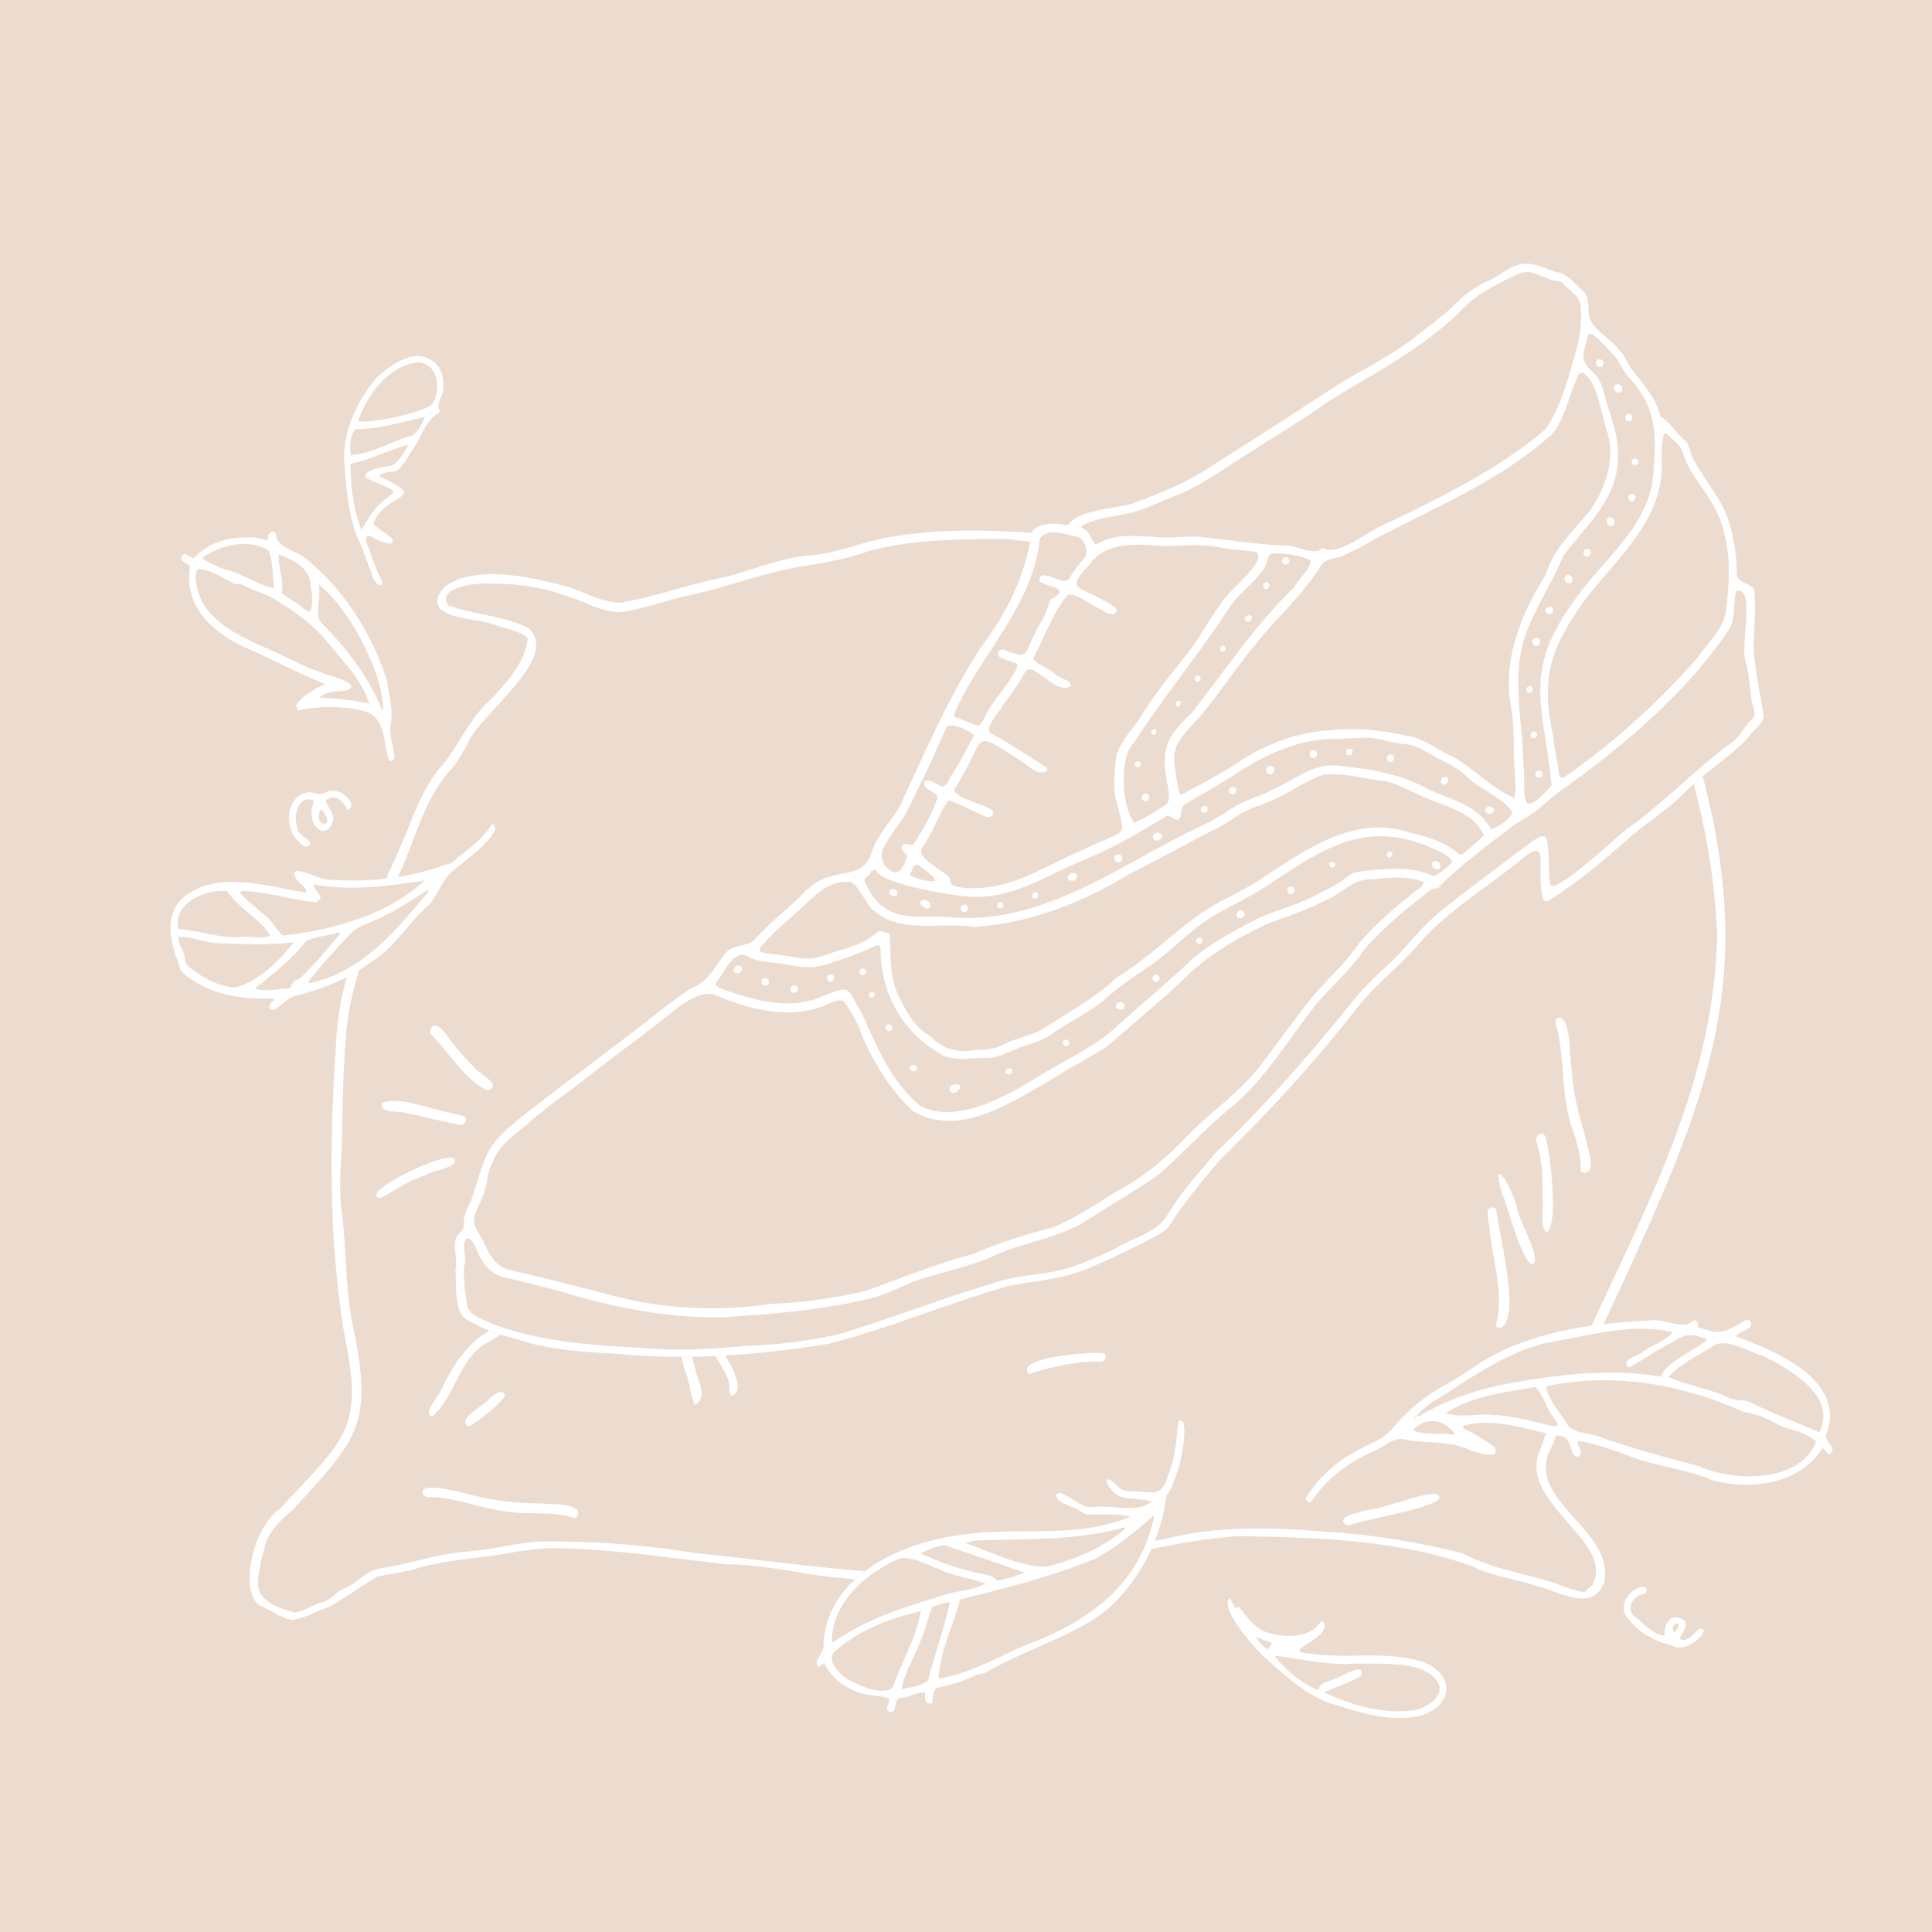<svg xmlns="http://www.w3.org/2000/svg" viewBox="0 0 1280 1280"><defs><style>.cls-1{fill:#ecdcd0;}.cls-2{fill:#fff;}</style></defs><g id="Ebene_2" data-name="Ebene 2"><g id="type-1"><rect class="cls-1" width="1280" height="1280"/><g id="back"><path class="cls-2" d="M194.67,1073.18c-7,.06-14.08-6-20.51-8.48-16.35-5.77-8.41-51.52,11.62-65.3,43.48-47.51,55.47-51.55,42.24-116.14-11-67.15-9.61-136.17-4.51-203.88,4.79-45.66,28.42-85.91,45.49-127.24,6.35-15.34,12.25-32.08,23.65-44.65,11.66-14,18.15-31.4,32.28-43.83,11.06-11.79,22.49-24,24.67-40.27-.54-3.25-10.81-6.18-17.62-8.12-7.72-2.33-9.63-3.33-17.72-4.49-15.4-2.17-33.26-6.56-19.9-21.83,19.2-14.58,54.57-7.33,76.69-1.49,13.34,2.73,26.18,11.78,39.93,11.84,23.57-3.95,46.63-12.65,70-17.1,17.79-4.55,34.36-11.92,52.91-14,17.92-.83,33.85-7.81,51-11.56,42.15-7.81,80.46-5.21,122.45-1.75,27.48-.88,55.29-.2,82.56.44,45.78,2.29,91.24-1.64,135.24-1.55,36.64-1.79,71.8,4.66,108-.39,10.71-1.95,25.93,1.16,31.23-10.72,7.07-11.95,26.56-50.58,41-32.12,12.52,15.32,7.41,52.91-8.79,58.38-21.9,7.33,1.92,53,7.93,71.72,77.14,208.13,29,281.22-61.15,478-8.53,13.53-9.61,29.75-17.25,43.66-13.34,32.78,43.82,51.58,36.68,86-7.69,20.24-28.84,6.25-43.65,2.83-16.1-5.54-29.67-6.32-43.82-13.55-50.82-18.12-106.45-18.86-153.92-19.87-49.06,2.81-100.69,20-147.31,28.87-21.18,3.4-48.77,2.54-71.38,1.28-24.48-.86-49.69-1.64-73.69-6.29-15.63-2.48-31.8-5-47.93-5.26-36.72-4-72.87-9.79-109.86-10.54-13.54-.5-26.43,1.79-39.64,4.13-18.32,2.75-36.82,3.83-54.78,9-9,3-18.27,3.54-27.38,5.78-10.27,6.67-20.53,13.31-30.87,19.85C210.52,1067.07,202.91,1071.57,194.67,1073.18Zm102.61-672c17.44,6.31,36.38,6.56,53.18,15.16,20.8,20.6-32.64,55.86-41.26,77.55-3.54,6.32-7.2,12.85-12.5,18.14-18.8,22.56-23.47,53.18-37.93,78.3-13.14,27.78-24.63,57.2-28.81,88-2.24,22.06-2.76,44.6-3.26,66.4.3,20.54-3.28,41.23.23,61.83,2.73,24,1.84,49.19,7.11,72.91,13.33,65.12,2.67,74-40,120.73-9.51,8.22-18.1,16.48-19.39,28-2,6.09-4.46,18.53-3.48,23.78,2.08,9.67,14.69,13.72,23.39,16.21,6.38-.07,13.95-5.72,20.32-7.09,5.14-1.8,8.41-7,13.62-8.93,8.17-3,13.44-11.09,22.24-12.88,19.6-2.77,37.78-9.54,57.63-11.25,17.91-1.13,34.91-6.46,52.91-6.91,33.12.18,66.32,2.24,98.95,7.83,65.69,6.6,133.7,17.5,198.05,14.67,38.65-4,74.86-18.56,113.07-23.87,35.26-9.09,73-8,109.14-4.74,29.85,1.74,59.64,6.92,88.56,14.08,20,10.8,42.25,13.24,63.27,20.6,5.18,1.88,11,4.1,16.24,5,1.78.45,2.94-1.73,6.25-4.38,16.59-28.68-50.75-55.32-34.26-90,39.7-114.36,114.81-214.48,117.11-341.1a459.12,459.12,0,0,0-26.07-133.3c-8-19-11.33-40.13-19.45-59.21-35.91-85.58,27-35.59,13.63-105.78-1.41-5-8.34-13.42-13.57-8.56-5.54,6.41-11.35,12.89-15.69,20.33-11.79,25-20.2,24.82-44.29,26.4-35.23,4.88-65.4-1-99.57.45-13.1.69-25.32.08-38.67-.25C860.36,360.61,826.6,363,793,361c-28.72-.68-58.6-1.69-87.37-.27-15.17.28-29.89-3.62-44.94-3.7-28.15.32-57.25.65-84.78,7.92-13.9,5.22-28.62,7.64-42.85,10-25.78,3.87-50.89,14-76.21,19.4-15.24,3.13-30.57,9.27-46.16,11.28-7.9,0-15.6-3.17-23.05-6.23-20.09-8.09-37.17-12.78-61.71-12.7C317.27,385.72,287.76,389,297.28,401.17Z"/><path class="cls-2" d="M1050,777c-.63,0-2.38,0-2.64-.94.34-9.25-2.41-18.15-5.08-26.76-8.35-21.69-5.18-45.46-10.63-67.65-.92-2.35-2.08-5.63.52-7.47,9.43,0,7,25.7,9.15,34.18.68,16.41,5.33,32.43,9.82,47.92,1,5.93,6.54,19.22-1.14,20.72Z"/><path class="cls-2" d="M381.48,1006c-15.08-5.4-31-2-46.45-4.71-15.08-1.69-29.1-7.5-44.19-9.1-3.5-1.2-7.36,1.25-10.53-1.86-1.37-3.71,1.59-4.7,5.88-4.75,8.89-.16,26.42,5.28,35.64,7,12.46,2.77,25.32,3.19,37.76,3.6C365.85,996.59,389.33,995.88,381.48,1006Z"/><path class="cls-2" d="M992.45,879.78a2.29,2.29,0,0,1-1.16-3.08c5.51-20.93-3-42.65-4.51-64.36-.95-4.55-3.54-15.39,4.34-11.57C992.65,815.23,1009.41,879.41,992.45,879.78Z"/><path class="cls-2" d="M286.32,938.38c-7.41-1.19,6.61-16.08,7.35-20.37,8.29-17,20.33-34,38.95-40.1,1.39-.11,2.75,1.16,2.74,2,1,2.46-9,7.16-12.14,9.42-19.42,10.18-21.4,36.33-36.9,49.07Z"/><path class="cls-2" d="M893.29,1010.87c-11.68-6,9.92-9.5,15-10.87,8.15-.15,43.44-14.91,45.22-8.65,2.71,7.4-52,15.31-60.24,19.52Z"/><path class="cls-2" d="M1025.1,816.31c-5.5-2.19-2.16-16.82-3.11-22.12,0-12.09.08-24.59-3.65-36.53-2.59-6.25,5.51-9.95,6.24-2C1026.15,760,1033.08,809,1025.1,816.31Z"/><path class="cls-2" d="M1015.25,837.77c-7.22-1.77-16.41-39-20.27-47.53-7.86-26.72,6.94-4.26,10.16,10.4C1006.76,809.73,1021.9,834.59,1015.25,837.77Z"/><path class="cls-2" d="M681.62,910.23c-9.83-10.9,40.41-14.82,49-13.69,3.54.91,1.89,5.49-1.18,5.5C713,901.61,697.18,905.55,681.62,910.23Z"/><path class="cls-2" d="M310.55,945c-7.78-3.77,5.46-11.16,8.5-14,4-2.07,11-12.22,15.32-7.39,2.22,2.43-17.61,18.53-23.82,21.43Z"/><path class="cls-2" d="M323,722.41c-11.32-5.09-19.19-16.24-27.12-25.27-3.38-4.31-7.36-8.48-10.81-12.68.08-4.16,1.65-5,3-5,3,0,6.93,4.58,8.3,6.91a164.65,164.65,0,0,0,18.14,21.09c2.49,3.8,19.2,11.53,8.53,15Z"/><path class="cls-2" d="M305.12,745.34c-11.72-2.27-23.11-5.24-34.84-7.61-4.7-2.22-18.61.79-17.33-6.88,10.69-4.83,29.4,3.33,43.26,5.91,5.42,1.42,9.37,2.4,11,2.63,3.18,1.38.86,6-2.08,6Z"/><path class="cls-2" d="M251.94,793.78c-16.89-3.08,54.52-37.07,49.15-23.76-2,4.43-15.44,5.51-19.11,8.63-10.94,3.06-20.51,10.22-30,15.13Z"/><path class="cls-2" d="M460.38,930.61c-3.51-6.66-3.16-15.31-6.48-22.36-2.52-7.51-3.19-13.66-1.71-15.72,3.72-2.7,6,4.68,8.16,13.62C461.7,913.75,469.76,926.09,460.38,930.61Z"/><path class="cls-2" d="M484.61,924.63c-1.43-1-1.44-3.55-1.39-5.22.25-5.17-2.75-10.13-5.65-14.93-2.21-4.28-7-10.4-4.95-14.28C475.83,888.63,497.78,921.75,484.61,924.63Z"/></g><g id="middle"><path class="cls-1" d="M1160.47,388.92c-3.32-2.85-10.27-3.53-9.73-9.08a118.5,118.5,0,0,0-4.92-32.71c-4.28-16.06-16.16-28-23.65-42.43-2.74-4.2-2.24-10-6.36-13.31-5.73-4.72-9.45-11.78-15.85-15.58-2.72-11.72-10.52-20.38-17.68-29.62-4-4.36-5.45-10.41-9.64-14.53-6.2-8.09-19.85-14.16-20.18-25-.19-4.61,0-10-3.34-13.54-5.18-4.3-9.52-10.73-16.23-12.54-8.66-1.56-16.52-7.65-25.7-5.39-7.8,1.34-13.36,7.82-20.62,10.63a72.27,72.27,0,0,0-21.37,14.56C955.8,210,944.56,217.5,934.15,226c-14.91,10.84-31.43,19-47.25,28.48-27.8,18.41-55.93,36.39-84.11,54.26-16.16,10.93-34.52,18.18-52.7,25-12,3.49-33.79,3.74-41.92,13.31-.86,1.61-2.79.75-4.16.54-6.14-1.25-16.8-.76-20.35,4.74-4.45,29.8-16.54,53.64-34.46,77.55-21.3,33.08-36.68,69.16-53.26,104.72-5.89,9.95-14.75,18.62-18.32,29.74C570.7,587,550.49,570,530,594.19c-9.82,9.52-20.78,17.72-29.74,28.12-5.36,5.45-15.22,3-20,9.73-6.41,8.32-11.43,18.51-21.8,22.53-7.16,4.42-13.88,9.61-20.61,14.68-28.58,22.84-58.37,44.23-87.2,66.77-29.67,23.37-26.89,24.14-38.45,59.16-1.81,4.58-4.79,9-4.86,14,.05,2.56-.07,5.4-2.22,7.15-7.31,6.4-1.26,16.58-3.32,24.8.82,9.13-1,27.49,6.65,32.64,10.42,6.39,21.83,10.5,33.66,13.34,22.84,8,47.22,8.47,71.09,10.2,45.27,3.93,91.14.19,135.94-7,40.67-10.52,79.52-27.1,120-38.56,17.42-3.23,35.41-4.37,51.89-11.43a493.11,493.11,0,0,0,47.92-23.24c6.1-3.07,8.53-9.54,12.28-14.82,8.58-11.72,17.8-23,27.25-34,32.85-32.1,63.92-66.06,92.09-102.37,12.22-15,27.85-26.71,40.28-41.49,18.5-21.06,43-35.59,64.7-53.06,23-20.07,11.46,3.1,16.76,23.84a2.39,2.39,0,0,0,3.47,1.7c19.61-12.34,37.4-27.31,54.63-42.69,12.5-10.41,26.39-19.07,37.61-31,12.6-12.53,28.38-21.62,40.36-34.71,2.92-5.11,10.13-8.31,10.12-14.57-2-12.21-4.45-24.25-5.94-36.55-2-13.71,1.24-27.59,0-41.46C1162.49,393.47,1163.05,390.25,1160.47,388.92Z"/><path class="cls-2" d="M755.71,505.54c-.26-.3-.47-.72-.8-.89.33.17.54.59.8.89a2.73,2.73,0,0,1-.45,1.78A2.73,2.73,0,0,0,755.71,505.54ZM745.06,667a2.56,2.56,0,0,0-.12-1.26A2.69,2.69,0,0,1,745.06,667Zm10.2-159.67a2.63,2.63,0,0,1-.64.65A2.63,2.63,0,0,0,755.26,507.32Zm34.67,110.23a9.32,9.32,0,0,0,.61,1.12A9.32,9.32,0,0,1,789.93,617.55ZM844,510.85l-.1.21Zm-.74,1.19.08-.07ZM594.56,591.9a2.07,2.07,0,0,1-.92,1.6,2.12,2.12,0,0,0,.6-2.82A4.67,4.67,0,0,1,594.56,591.9Zm485.93-264.73.6-.16Zm-9.58-72.51a2.88,2.88,0,0,1,2.85.84A2.86,2.86,0,0,0,1070.91,254.66Zm-83,295h0c.11,0,.09,0,0,0l-.26.28h0Zm174.59-153.71c1.26,13.87-2,27.75,0,41.46,1.49,12.3,4,24.34,5.94,36.55,0,6.26-7.2,9.46-10.12,14.57-12,13.09-27.76,22.18-40.36,34.71-11.22,11.89-25.11,20.55-37.61,31-17.23,15.38-35,30.35-54.63,42.69a2.39,2.39,0,0,1-3.47-1.7c-5.3-20.74,6.25-43.91-16.76-23.84-21.66,17.47-46.2,32-64.7,53.06-12.43,14.78-28.06,26.5-40.28,41.49-28.17,36.31-59.24,70.27-92.09,102.37-9.45,11-18.67,22.27-27.25,34-3.75,5.28-6.18,11.75-12.28,14.82A493.11,493.11,0,0,1,721,840.31c-16.48,7.06-34.47,8.2-51.89,11.43-40.44,11.46-79.29,28-120,38.56-44.8,7.21-90.67,11-135.94,7-23.87-1.73-48.25-2.2-71.09-10.2-11.83-2.84-23.24-7-33.66-13.34-7.66-5.15-5.83-23.51-6.65-32.64,2.06-8.22-4-18.4,3.32-24.8,2.15-1.75,2.27-4.59,2.22-7.15.07-5,3.05-9.43,4.86-14,11.56-35,8.78-35.79,38.45-59.16,28.83-22.54,58.62-43.93,87.2-66.77,6.73-5.07,13.45-10.26,20.61-14.68,10.37-4,15.39-14.21,21.8-22.53,4.77-6.78,14.63-4.28,20-9.73,9-10.4,19.92-18.6,29.74-28.12C550.49,570,570.7,587,577.62,564.32c3.57-11.12,12.43-19.79,18.32-29.74,16.58-35.56,32-71.64,53.26-104.72,17.92-23.91,30-47.75,34.46-77.55,3.55-5.5,14.21-6,20.35-4.74,1.37.21,3.3,1.07,4.16-.54,8.13-9.57,30-9.82,41.92-13.31,18.18-6.82,36.54-14.07,52.7-25,28.18-17.87,56.31-35.85,84.11-54.26,15.82-9.44,32.34-17.64,47.25-28.48,10.41-8.48,21.65-15.94,31.05-25.63a72.27,72.27,0,0,1,21.37-14.56c7.26-2.81,12.82-9.29,20.62-10.63,9.18-2.26,17,3.83,25.7,5.39,6.71,1.81,11,8.24,16.23,12.54,3.31,3.53,3.15,8.93,3.34,13.54.33,10.87,14,16.94,20.18,25,4.19,4.12,5.66,10.17,9.64,14.53,7.16,9.24,15,17.9,17.68,29.62,6.4,3.8,10.12,10.86,15.85,15.58,4.12,3.33,3.62,9.11,6.36,13.31,7.49,14.42,19.37,26.37,23.65,42.43a118.5,118.5,0,0,1,4.92,32.71c-.54,5.55,6.41,6.23,9.73,9.08C1163.05,390.25,1162.49,393.47,1162.49,395.94Zm-116.15,6.69c-20.78,30.51-25.07,49.82-17.17,85.89.51,8.25,2.95,16.21,3.71,24.43.5,3.43,3.35,2.29,5.24.77a483.84,483.84,0,0,0,86.16-77.6c6.82-10.12,17.63-19.28,19.38-31.79,1.82-17.06,3.19-34.16-1.38-50.95-2.8-15.33-12.92-27.2-21.09-39.9a52.64,52.64,0,0,1-6.66-14.78c-2.06-4.94-7.32-7.93-10.76-11.94-2.9-1.17-3.17,16.1-2.86,19.26C1102.46,346.87,1067.56,372.28,1046.34,402.63Zm9.06-156c7,6,7,15.49,10.1,23.54,3.4,10.52,7,21.11,6.32,32.28.82,27-21.07,45.87-36,65.67-6.75,15.82-16,30.61-22.85,46.57-12.94,28.93-4.2,60.66-3.71,91.08h-.07c2.17,20.4-4.16,40.09,18.76,14.59-5.17-53.76-20.08-74.76,15.92-123.72,18.38-26.37,48.14-47.22,51.41-81.63,2.15-27.24,3-44.57-16.84-65.79-3.64-4.08-5.37-9.41-8.88-13.56-2.51-1.88-15.45-18.64-17.5-13.58C1049.75,232.93,1045.39,238.18,1055.4,246.58Zm-31.31,134.13c5.11-17.48,18.91-29.51,30-43.4,9.68-14.79,16.07-32.85,11-50.45-3.92-11.29-5.19-24.11-11-34.48-5.2-6.75-7.63-8.19-10.35.71-4.89,11.37-7.28,24.56-15.27,34.26-34.24,31-77.63,48.6-118,70a160.08,160.08,0,0,1-19,9.81c-5.23,3.35-13.3,2-16.54,7.88-9,14.48-20.91,26.4-32.23,39-17.33,18.86-31.2,40.48-47.3,60.28-19.86,20.9-19.84,21.58-14.21,50.24.27,1.24,1.39,2,2.37,1.44,13.1-7.16,26.54-13.86,38.82-22.37C839.58,492.84,859.37,485.06,880,484c17.69-2.2,34.92-.33,52.21,3.55,11.08,1.43,19.93,9.24,30,13.58,14.17,7.94,25.31,20.48,40.29,27.28,3.3.7.41-22.87.49-26.82,0-11.27-.13-22.56-1.94-33.72C995.35,436.74,1008,406.7,1024.09,380.71ZM773.89,521.62c-5-23.48-2.45-32.15,15-48.56,22.44-28.22,42.26-58.63,68.37-83.79C859.31,384.94,870,375,867.93,371c-7.45-3.38-15.94-4.28-24.07-4.46-5.06.32-3.67,7.85-7,10.74-6.18,9.21-15.76,15.53-22,24.68C794.74,433,771,461.4,750.91,492.53c-9.92,10-7.5,43,.75,52.63a176,176,0,0,0,21.25-12.33c2.61-2.88,1.18-7.63,1-11.2ZM740,532c-2.77-9.28-1.72-18.91-.77-28.38,1.44-12.48,12.66-21.08,18.39-31.68,8.75-14.12,19.73-27,29.88-40.1,7.93-9.95,13.49-21.71,21.46-31.73,3-8,31.17-27.57,23.33-34.41-7.71-1.16-15.55-1.45-23.22-2.8-12-2.75-24.12-1.48-36.19-1.09-17.77-.93-39.26-4.26-51.09,12.16-17.11,19-7,12.63,16.07,27.83,2.56,1,2.38,4.83-.51,5-4.16.19-7.59-3.06-11.2-4.74-5.89-2.64-12-8.43-18.52-8.19-10.3,11.95-15.23,27.77-22.72,41.57-1.81,3.29,11.64,8,14,11.13,2.83,3,9.83,3.55,10.73,7.55-5.27,4.94-13.52-2.52-18.23-5.63-3.24-1.59-8.47-7.49-11.79-4a220.38,220.38,0,0,1-15.53,23.22c-1.67,3.89-12,14.43-8.07,17.72,12.68,7.09,24.82,15.09,37,22.8,1.43,1.33.8,2.86-.81,3.39-6.9,1.31-12-5.62-17.54-8.64-32.43-20.37-19.76-15.72-42.5,20.29-.33,4.7,20.36,10.06,24.93,13.3,3.11,3.12-1.9,6-4.83,4.18-7.82-3.72-15.56-7.63-23.77-10.45-6.89,9.14-10.14,21.16-17,30.61-6.27,7.3,13.84,15.59,17.9,21.1.92,4.71.91,4.74,5,5.52a37.23,37.23,0,0,0,11.62.82c26.26,0,48.71-15.89,72.22-25.66C746.82,548.47,745.92,557,740,532ZM619.74,583.71c-.46-3.19-8.26-8.34-11.19-10.57-4-1.47-4.14,4-5.9,6.82,5.22,2.22,11.5,4.58,17.07,3.75Zm97.8-235.81a6.4,6.4,0,0,0-1.26,1.39c5,2.82,5.69,5.5,8.15,9.86.84,1.45,1.91,1.87,3.17,1,10.86-6.75,24.57-4.92,36.78-4.47,9.53,1.19,19-.36,28.55-.21,18.94,2,37.73,4.91,56.79,6,7.77-1,18.19,6.15,24.59,2.86a2.89,2.89,0,0,1,4.08-.43c10,3.58,31.26-14.36,42-17.9,36.14-17.49,72.77-35.38,103.5-61.57,10.86-15.65,15.42-35.44,20.73-53.6a81.65,81.65,0,0,0,2.57-28.35c-.67-6.41-7.58-9.85-11.36-14.51a5.85,5.85,0,0,0-4-1.85c-8.34-.67-16.17-8.28-24.86-5.08-11.49,5.25-23.16,11-33.07,18.93-6.35,5.89-12.19,12.36-19.11,17.6-23.4,19.61-50.5,33.14-76.19,49.34-15.57,11.39-32.37,20.93-48.42,31.6-16.7,10-32.22,22.27-50.37,29.54-10.74,4-20.9,9.66-32.2,12-10.06,2.36-20.76,3.05-30.07,7.83ZM632,473.14c-.28,1.46,1.08,2.3,2.34,2.53,21.23,7.88,10.61,7.67,25.18-12.1,5.18-7,10.76-13.88,14.47-21.75.49-3.91-6-3.42-8.49-5-2.17-.62-5-1.94-4-4.68a2.93,2.93,0,0,1,3.09-1.84c19.76,7.82,12.4,2.63,24.89-17.61a62.71,62.71,0,0,0,5.59-13.12,4.76,4.76,0,0,1,3.32-3.62c10.47-6.44-4.42-7.27-8.69-10.08-2-1.36-1-4.76,1.48-4.65,5.16-.55,13.26,6.47,17.05,2.29a94.27,94.27,0,0,1,10.47-14c2.8-3.93,0-12.16-4.46-13.77-7.68-1.42-20.09-6.76-25.36,1.2-4.59,44.94-39.55,76.49-56.84,116.26Zm-46,87.61c-5,6.25.53,17.59,8.56,17.08,3.67-1.77,5.19-7.18,6.61-10.86-2.5-2-6.6-7.07-1.16-7.92,1.82,0,4.08,1.67,5.42-.13a145.73,145.73,0,0,0,15.64-29.86c.45-4.58-7.08-4.72-8.62-8.65-1.24-7.44,8.66-.42,11.7.73,3.79-.23,4.41-5.67,6.69-8.08,5.3-8.36,9.9-17.3,14.59-26-2.45-2.62-15.41-8.73-18.07-5.55-4.52,9.08-8.23,18.6-12.74,27.72-4,8.39-8,16.8-12.14,25.13-4.13,9.48-12,17-16.48,26.36Zm415.59-23.24c-7.41-10.26-21.24-14.2-30.07-23.38-4.76-4.54-10.59-7.5-16.34-10.52-7.62-3.32-14.53-9.35-22.9-10.44a87.28,87.28,0,0,1-14.06-2.45c-11.47-3.46-23.2-1.25-34.86-1.09-25.11-.08-47.91,11.92-68.28,25.48-9.09,5.48-18.17,10.95-27.44,16.12-5.82,3.31-4.63,4.31-5.53,10-3,5.39-6.41-2.84-9.85-.09-17.28,10-34.15,20.5-52.76,28-22.45,9-43.79,23.69-68.54,24.91-10.12,1.94-67.9-8.25-70.26-17.22-3.44-2.06-4.57,4-7.42,4.71-1.49,1.37.27,3.77,1,5.26,11.65,24.42,30.71,20,53.2,20.65,59,6.38,109.69-30.76,159.75-56.08a198.78,198.78,0,0,0,24.16-12.64c10.18-8.12,23.14-10.61,34.33-16.78,13.63-6.53,26.71-17.42,42.76-14.4,20.42,2.07,40.39,5.44,58.5,15.69,15.27,6.89,32.52,10.49,40.9,26.37C990.59,548.39,1002.6,542.45,1001.65,537.51Zm-18.57,15.57c-7.76-16.73-28.4-18.92-43.26-26.74-7.39-3.06-14.33-7.38-22.32-8.73-13.15-1.78-26.59-5.49-39.85-4.42-11.2,3.14-20.75,10.63-31.34,15.44-9,4.74-19.37,6.46-27.66,12.68a98.4,98.4,0,0,1-15.72,9.1c-18.65,9.58-37,19.84-55.75,29.22-30.84,18.91-66,32.39-102.34,34.48C623,610.67,597.26,619,579,603.4c-5.12-3.55-11.2-20.08-17-19.14-13.48-.51-22.67,9.45-31.8,18-9.16,8.27-18.8,16.07-26.56,25.75h0c-2.19,3.83,5.26,3.42,8.1,4.17,10.53.44,21.09,5,31.52,1.68,12.72-4.61,27.64-6.89,37.87-16.17,1.88-1.76,4.59,0,6.8.28a2.7,2.7,0,0,1,1.74,2.51c.23,12.63-.06,25.93,4.93,37.77,5.4,11.17,11,22.51,22.32,28.65,7.47,8.23,17.62,10.63,28.37,8.89,6.45-.26,13.12-.31,19-3.48,9-4.84,19.53-6,28.12-11.62,16.28-10.43,33.14-19.65,47.35-32.95,19.6-11.86,35.6-28.13,54.16-41.34,13.34-9.79,29.09-15.42,42.66-24.79,26.39-17.21,55.26-38.16,88.53-32.41,13.55,3.89,29.25,6.16,40.11,15.64a3.12,3.12,0,0,0,5,.08C974.77,561.2,982.81,554.09,983.08,553.08ZM474.69,650.3c-2.33,3.37,3.45,4.54,5.86,5.69,18.91,6.6,40.66,12.68,60.24,5.68,23.8-9.06,18.62-10.26,31.07,11.45,9.38,21.33,19.46,44.59,37.91,59.57,24.42,12.47,56.77-6.54,78-19.25C705.56,702,725.65,693.83,741,679c15.66-14,31.7-27.48,47.1-41.83,12.25-11.51,27.31-19,42-27,13.63-7.14,29-10,42.57-17.57,6.68-3.55,13.77-6.51,19.6-11.44a16.25,16.25,0,0,1,9.48-3.84c15.79-1.64,32.34-3.92,47.3,2.92,4.11.07,7.49-4.51,10.81-6.63,5.43-3.7-2.17-7.33-5.42-9.16-46.89-22.69-73.75-4.92-112.9,21-16.06,11.14-35,17.59-50.15,30.23-9,7.13-17.73,15.6-27,22.46-11.06,7.58-22.4,14.83-32.32,23.92-11.08,9.39-24.75,15.14-36.37,23.85-6.77,4.29-14.9,5.84-22.21,9-6.2,2.51-12.2,5.91-19.07,6-10.82-.44-23.41,3.13-32.89-3.58-24.33-14.22-38.41-40.9-38.12-68.93-.21-2-1.36-2.74-3.06-1.84a261.91,261.91,0,0,1-34.06,12.68c-11.55,3.73-23.13-.47-34.72-1.52-6-.75-12.06-1.43-17.44-4.62a4.9,4.9,0,0,0-3.79-.34c-7.81,2.31-10.26,12.05-15.67,17.52ZM321.21,824.88c4.45,8.65,7.9,14.65,17.55,16.8,23.7,5.2,47.06,11.6,70.59,17.59,33,8.28,67.54,9.55,101.21,4.64a347.32,347.32,0,0,0,62.37-8.48c24.09-8.47,47.64-18.35,72.46-24.81,16.94-7.45,34.37-12.88,52.2-17.51,15.11-6.17,28.61-15.34,42.4-23.92,17.24-9.18,32-21.22,45.37-35.38,16.34-17,36.53-30.2,50.76-49.19,10.65-14.24,21.16-28.57,32.07-42.59,10.51-12.7,23.06-23.56,32.34-37.27,11-12.66,24-23.92,37.19-34.3,1.84-1.75,5.73-3.25,5.35-6.22-12.38-4.85-25-2.14-37.74-1.51-10.61,1.11-18.09,10.78-28.13,14.14-12.64,6.82-26.46,10.75-39.66,16.1-19.81,9.77-39.16,21-54.59,37-15.49,14.56-32,27.79-47.79,42-11.36,8-24,13.87-35.57,21.5-27.54,15.4-63.15,41.25-94.73,22.63-14.7-13.48-25.57-31.37-33.62-49.58-2.51-8.35-7.14-15.78-12-22.93-4.17-2.89-11.74,2.8-16.38,3.83-23,7.91-49,.46-70.54-8.88C459.68,657.19,447.65,669,438.43,676c-16.5,13-33.59,25.21-50.08,38.24-13.29,10.44-27.35,19.88-39.84,31.28-8.49,7-18,13.38-22,24.19a38.1,38.1,0,0,0-3.72,11.72c-.87,8.78-5.76,16.28-8.4,24.53C312.24,812.9,319.39,818.46,321.21,824.88Zm830.73-433.65a1.61,1.61,0,0,0-2,1.11q-.53,4.52-1,9c-.47,6-.58,12.42-4.47,17.35-28.15,40.78-66.36,73.24-106.15,102.18-8.12,4.83-14.41,11.6-21.81,17.32-2.45,1.7-10.83,6.71-14,8.87-16.39,12.45-33.56,25.19-48.08,39.43-1,3.35-5.19,1.11-7.09,3.53-15.19,11.66-30.25,24.06-43,38.44-9.43,14.16-22.56,25.09-33.3,38.18-18.17,22.82-32.9,48.74-55.86,67.35-16.21,13.41-30.38,29-46.07,43-15.49,11.48-32.58,20.62-48.65,31.25-19.66,12.7-43.19,14.54-64,24.66-14,5.92-28.85,9.29-43.36,13.61-13.52,3.83-25.63,11.93-39.59,14.46-31.47,7.25-63.77,9.84-95.91,11.83-31.59.29-62.54-5-92.92-13.33-16.64-5-33.28-9.18-50.18-13.14-9.39-1.84-15.56-10.18-18.85-18.81-.94-2.59-4.41-9.66-7.46-5.84-2.14,5,.88,10.78-.33,16-1.37,9,.37,18.19,1.63,27.13,1.56,7.39,10.62,8.95,16.48,12.26,31.25,11.68,64.5,14.11,97.55,15.88,23.59,2.24,47.17,1,70.71-1.3a326.66,326.66,0,0,0,60.52-7.48c34.25-9.92,67.46-23.55,101.82-33.45,11.86-4.39,24.46-5.58,36.88-7.45,16-2.26,30.7-9.07,45.16-15.85,11.36-7.2,27.14-10.17,34.57-22,8.93-15.15,21-28.14,32.18-41.63,33.86-32.33,64.69-67.64,93.89-104.19A274.75,274.75,0,0,1,919,639.77c12.7-11.52,22.46-25.94,36.1-36.45,16.62-13.6,34-26,50.94-39.27,3.72-1.41,15.74-14,18.37-8.7,2.89,10.07.77,20.82,2.76,31,4.36,5.63,44.72-32.73,50.1-36.61,24.3-17.21,44.82-38.83,68.5-56.74,6.42-3.61,9.12-10.9,14.35-15.78a7,7,0,0,0,1.93-7.11c-3.07-9.84-2.58-20.15-4.9-30.1C1152,430.08,1163,392.55,1151.94,391.23ZM633.66,723.47c8.43-6.63-6.23-6.5-4.46-1.17A3,3,0,0,0,633.66,723.47ZM952.14,576.13c4.32-.67,1.62-6.54-2-5.6C946.53,571.83,949.6,575.78,952.14,576.13ZM489.6,644.66c2.76-.84,2.75-5.19-.53-4.88C485,640.19,485.22,646.22,489.6,644.66Zm331.65-36.22c3.53-.4,4.49-3.53,1.9-5.15C819.81,602.07,817.3,607.77,821.25,608.44Zm-79.08,60.33a2.37,2.37,0,0,0,2.51-3.59C741.07,661.39,735.94,668.1,742.17,668.77ZM506.05,652.64c2.94,1.78,5-3.59,1.63-4.27C504.57,647,503.33,651.29,506.05,652.64Zm-1.22-3.75c-.85,1.32,0,3,1.22,3.75C504.82,651.9,504,650.21,504.83,648.89Zm21.42,8.85c3,.07,3.23-4.7.18-4.73A2.38,2.38,0,1,0,526.25,657.74Zm240.33-7.42c2.76-.75,1.92-5-.94-4.48C762.3,646.35,763.39,651,766.58,650.32Zm-216.3.07c2.56-.17,3.48-4.25.59-4.68C547.43,645,546.66,650.35,550.28,650.39Zm39.19,32.73c2.26-.49,2.33-4.14-.08-4.43C585.72,678.3,585.94,683.44,589.47,683.12Zm16.27,26.67c4.18-1,.74-6-2.3-3.67C601.82,707.59,603.86,710.12,605.74,709.79Zm61.3,1.78c3.82,1.94,5.35-4.47,1.06-3.69C666.39,708.07,665.36,710.64,667,711.57Zm-95.67-65.71a2.12,2.12,0,1,0,.07-4.23C568.74,641.64,568.84,645.57,571.37,645.86Zm135.18,47.21c2.42-.43,2.56-4.21-.1-4.27C703.32,688.74,703.7,692.93,706.55,693.07ZM882.16,574.6c2.58.87,3.44-3.28.68-3.44C880.34,570.89,879.94,573.8,882.16,574.6ZM577.09,660.87c1.45.56,2.95-1.89,2.26-2.8C577,655.57,573.65,659.82,577.09,660.87Zm343.85-93c2.11-.44,2-3.88-.28-3.79C918.16,564.26,918.26,568.5,920.94,567.9ZM610.8,596.33c-3.34,2.06,1.82,5.95,4.14,5.69C619.15,599.84,614.06,595.09,610.8,596.33ZM711.08,578.4c-3.61-.31-5.46,5.14-.92,5.08C713.8,583.86,715.17,578.67,711.08,578.4ZM768.22,552c-2.06-.72-4.71.44-4.32,2.87C764.91,559.86,773.51,554.38,768.22,552Zm-28.05,14.16c-3.32.88-1.71,5.61,1.39,5.15A2.67,2.67,0,1,0,740.17,566.15Zm249.58-29.32c-.35-3.65-6.67-3-5.6.75A3,3,0,0,0,989.75,536.83ZM844.22,509.62c-.14-2-3.08-2.89-4.43-1.47C836.47,512.73,843.92,515.43,844.22,509.62Zm-1.86,3.18a3.64,3.64,0,0,0,.9-.76A3.64,3.64,0,0,1,842.36,512.8Zm1.64-1.95a2.18,2.18,0,0,0-.71-2.8A2.18,2.18,0,0,1,844,510.85Zm-.1.21a4.45,4.45,0,0,1-.56.91A4.45,4.45,0,0,0,843.9,511.06Zm114.61,3.84c-2.86-1.34-5.4,2.73-3,4.72C958.24,521,961.19,516.66,958.51,514.9ZM870,497.12c-2.91.31-3.22,5,0,5C873.38,502.3,873.46,497,870,497.12ZM920.86,500c-3,.57-2.54,5.24.63,4.73C924.46,504.29,924,499.27,920.86,500ZM816.48,521.32c-3.2.1-3,5.12.23,4.92S819.88,520.8,816.48,521.32Zm38.67,66.17c-3.2.1-3,5.12.23,4.93S858.55,587,855.15,587.49Zm-260.6,4.41c.23-2.95-5.79-4.09-5.32-.66C589.64,593.83,594.18,595.16,594.55,591.9Zm44.75,7.52c-3.38-.26-4,4.67-.48,4.9C641.74,604.37,642.36,599.74,639.3,599.42ZM797.64,533.9c-2.91.24-2.48,4.92.45,4.49S800.67,533.46,797.64,533.9Zm96.69-37.84c-2.71-.17-3.59,4-.64,4.32C896.35,500.56,897.29,496.29,894.33,496.06ZM686.1,591c-2.44,0-3.28,3.76-.66,4.26S688.73,591.39,686.1,591ZM794.87,621c-2.44,0-3.28,3.76-.66,4.26S797.51,621.45,794.87,621ZM662.94,597.57c-2.44,0-3.28,3.75-.66,4.25S665.58,598,662.94,597.57Zm410.22-337.44c3.47-1.2.8-6.46-2.25-5.47C1067.49,256,1069.94,260.93,1073.16,260.13Zm-5.21,83c-4.33-2.19-4.79,5.4-.38,5.27C1070.39,348,1070.13,344.29,1068,343.16Zm-29.29,37.72c-3.55.85-2.25,6.4,1.31,5.6C1043.08,385.52,1041.81,380.5,1038.66,380.88Zm-13,21.46c-3.59,1.41-1.16,5.78,2,4.19C1030.51,405.19,1028.51,400.68,1025.65,402.34Zm57.13-74.68c-2.27-2.06-5.34,1.38-3.46,3.6C1081.34,334.24,1085.06,329.79,1082.78,327.66Zm0,0a2.77,2.77,0,0,0-1.69-.65h0A2.77,2.77,0,0,1,1082.78,327.66Zm-65.06,94.95c-3.47.06-3.19,5.44.2,5.36S1021.24,422.19,1017.72,422.61Zm42.88-179.54c2.84-1,1.89-5.63-1.25-4.91C1055.85,238.81,1057.28,244,1060.6,243.07Zm-9.43,120.58c-2.66-.14-2.74,5.54.15,5.18C1054.73,368.74,1054.54,363.61,1051.17,363.65Zm-31.74,146.92a2.34,2.34,0,1,0,.63,4.63C1023.05,514.82,1022.56,509.73,1019.43,510.57Zm-1.29-24.7c-1.11-2.31-4-1.17-4.15,1.27C1014.06,490.83,1019.73,488.89,1018.14,485.87Zm61.27-206.74c2.82-.55,2.41-5.52-.68-4.88C1075.81,274.79,1076.38,279.53,1079.41,279.13ZM1081,306c.06,2.89,4.6,2.74,4.46-.15S1081,303.1,1081,306Zm-68.15,148.71c-2.2.7-2,4.46.53,4.34C1016.36,458.7,1016.05,453.6,1012.88,454.66ZM757.35,526.53c-2.64,2.29,1.08,6,3.34,3.42C762.61,527.63,759.67,524.09,757.35,526.53Zm3.87.94a3.41,3.41,0,0,1,0,1.35A3.41,3.41,0,0,0,761.22,527.47Zm-.53,2.49a2.68,2.68,0,0,0,.51-1.14A2.68,2.68,0,0,1,760.69,530Zm91.46-156c3-.63,2.46-5.26-.71-4.69C848.43,369.83,849,374.64,852.15,374ZM826.5,411.83c2.64.77,4.17-3.73,1.23-4.18C825.09,407.29,823.45,411.09,826.5,411.83Zm12.22-21.47c2.25-.16,3.22-3.78.87-4.55C836.73,385.48,835.68,389.77,838.72,390.36Zm-83.46,117a2.73,2.73,0,0,0,.45-1.78,2,2,0,0,0-3.74.4C750.91,507.91,754.36,509.17,755.26,507.32Zm55.3-75.76c2.24-.32,1.73-3.83-.43-3.8C807.58,428.11,807.88,432,810.56,431.56Zm-16.7,20c2-.47,2.14-3.83-.08-4C791,447.51,790.86,452.17,793.86,451.6Zm-13.48,16.56c2.53-.15,2.61-4.55-.18-3.66C778.35,464.89,778.55,468.13,780.38,468.16Zm-15.07,15c-1.31-.32-3.18,1.2-2.57,2.68,1,1.95,3.58.67,3.54-1.29C766,484.12,765.77,483.33,765.31,483.15Z"/></g><g id="front"><path class="cls-1" d="M243.24,360.59c2.88,7.38,5.13,14.9,8.66,21.93.49,1.5,2.44,3.36,1,4.81-2.35,1.85-6.37-4.46-6.56-6.67a14.89,14.89,0,0,0-1.24-3.45c-2.68-7.47-5.25-14.88-8.75-22-5.9-16.27-7.11-33.52-8.34-50.61-.5-19.78,8.86-39.31,21.44-54.2,10-9.47,27.54-21.63,39.51-9.12,4.78,4.48,5.12,11.88,4.54,17.85-.77,4-4.12,7.9-2.59,12,.79,1.51.24,2.62-1.51,3.14-6,3.93-9.24,11.82-12.55,18.16-2.45,3.5-11.7,19.92-14.91,19.69-2.93,1-9.45.32-10.53,3.52,34.46,16.16,4.17,9.64-4.24,31.3,4,3.93,8.41,6.11,12.48,9.72,3.89,7.5-10.89.74-13.23-.92C242.8,353.36,241.22,357.84,243.24,360.59Z"/><path class="cls-1" d="M123.91,367.58c1.21.65,2.37,1.36,4.29,2.5,8.29-9.35,21.64-14.33,34-13.88a28.75,28.75,0,0,1,11.81,1c1.08.32,2.24,1.19,3.71.13-1.17-5.05,5.21-7.88,5.37-1.3,2.1,7.72,16.2,9.66,21.56,15.85,24.79,20.55,42.24,49.16,51.94,79.66,1,9.57,4.47,20,2,29.4-.58,6.37,1.94,13,2.54,19.37,1.33,2.66-2.8,6-3.85,2.4-3.1-10.48-2-25.71-13.74-30.88-15-4.54-30.74-4.14-46-1.22-1.4-2.79-1.54-2.86-1.2-3.54,4.45-6.52,12-10.49,19-13.8-15.69-6.67-31.23-14.18-46.65-21.72-23.94-8.85-47.84-28.06-42.65-56.22-1.64-2.17-7.06-3.15-5.58-6.61C121.1,367.45,122.63,366.54,123.91,367.58Z"/><path class="cls-1" d="M119.82,596.07c-11,12.45-6.72,28.64-1.42,42.46a10.23,10.23,0,0,0,4,7c16.4,13.49,36.9,16.65,57.55,15.92.73,0,1.56-.06,1.68,1.14-3,1.5-5.26,6.91,0,6.37,4.94-2.45,8.3-7.43,13.62-9.14,18.51-4.62,35.9-11.25,51.18-22.88,14.61-8.83,23.3-24.14,35.64-35.57,7.86-6.3,9.57-17.21,17-23.56,4.65-4.18,37.31-27.77,26.91-31.88C320,556,310.09,562.66,301.2,570c-2.5,3.16-6.66,2.51-9.9,4.23-23.35,7.92-48.79,10.46-73.36,8.51-5.34,1.11-29.5-13.59-21.23.27,2.26,2.78,5.86,4.59,6.6,8.39C176.66,587.56,142.52,575.27,119.82,596.07Z"/><path id="Path_1162" data-name="Path 1162" class="cls-2" d="M123.91,367.58c1.21.65,2.37,1.36,4.29,2.5,8.29-9.35,21.64-14.33,34-13.88a28.75,28.75,0,0,1,11.81,1c1.08.32,2.24,1.19,3.71.13-1.17-5.05,5.21-7.88,5.37-1.3,2.1,7.72,16.2,9.66,21.56,15.85,24.79,20.55,42.24,49.16,51.94,79.66,1,9.57,4.47,20,2,29.4-.58,6.37,1.94,13,2.54,19.37,1.33,2.66-2.8,6-3.85,2.4-3.1-10.48-2-25.71-13.74-30.88-15-4.54-30.74-4.14-46-1.22-1.4-2.79-1.54-2.86-1.2-3.54,4.45-6.52,12-10.49,19-13.8-15.69-6.67-31.23-14.18-46.65-21.72-23.94-8.85-47.84-28.06-42.65-56.22-1.64-2.17-7.06-3.15-5.58-6.61C121.1,367.45,122.63,366.54,123.91,367.58Zm57.67,19.76c-1.32-5.07-.53-23-5.68-23.89-12.94-5.9-27.47-2.72-39.27,4.36-1,.53-2.25,1.08-2.42,2.7,5.78,2.55,11.15,6,17.45,7.48,10.25,3,19,9.33,29.53,11.73a14.75,14.75,0,0,0,.38-2.38Zm24.21.81c-.13-11.69-11.36-17.25-21.1-20.77-.72,8.55,3.85,17.13,1.85,25.55,4.54,3.77,10.15,6.35,14.69,10.3a7.39,7.39,0,0,0,4.31,2c2.06-5.36,1.33-11.51.24-17Zm47,81.41a8.86,8.86,0,0,0,1.17,1.36c-.18-25.76-22.71-68.14-42.93-83.73,2.16,7.84-3.2,20.92,2.09,25.64C229.48,429.52,243.89,447.73,252.76,469.56Zm-123-85.07c2.39,26.38,29.52,37.31,50.56,46.67,10.67,4.63,20.77,10.58,31.9,14.11,3.41,2.08,29,7.38,17.52,12.27-5.91.49-13.71.39-18.2,4.65a219.75,219.75,0,0,1,33,3.88c-4.83-15.61-16.58-27-26.57-39.4-9.11-11.43-20.72-20.36-33.21-27.82-7.33-5.57-16.41-7-24.29-11.55-2.2-1.09-5,.84-6.79-1.53-7.34-3.29-14.44-8.51-22.71-8.84a13.51,13.51,0,0,0-1.26,7.56Z"/><path id="Path_1163" data-name="Path 1163" class="cls-2" d="M192.6,548.84c.53,4,9.64,16.88,13,10-1.84-4.8-8.76-4.25-9-12.73-2.45-7.24,2.51-20.69,11.62-15.35-7.19,15.76,8.92,28.71,12.71,11.5-.4-3.82-3-7-4.73-10.36a1.75,1.75,0,0,1,.81-2.34c5.92-3.67,11,1.95,13.29,7,7.89-2.25-5.11-17.22-14.74-11.4a8,8,0,0,1-6.51.44C195.52,521.6,188.4,537.9,192.6,548.84Zm20.06-12.73c12.05,13.65-6.76,11.95,0,0Z"/><path class="cls-2" d="M243.24,360.59c2.88,7.38,5.13,14.9,8.66,21.93.49,1.5,2.44,3.36,1,4.81-2.35,1.85-6.37-4.46-6.56-6.67a14.89,14.89,0,0,0-1.24-3.45c-2.68-7.47-5.25-14.88-8.75-22-5.9-16.27-7.11-33.52-8.34-50.61-.5-19.78,8.86-39.31,21.44-54.2,10-9.47,27.54-21.63,39.51-9.12,4.78,4.48,5.12,11.88,4.54,17.85-.77,4-4.12,7.9-2.59,12,.79,1.51.24,2.62-1.51,3.14-6,3.93-9.24,11.82-12.55,18.16-2.45,3.5-11.7,19.92-14.91,19.69-2.93,1-9.45.32-10.53,3.52,34.46,16.16,4.17,9.64-4.24,31.3,4,3.93,8.41,6.11,12.48,9.72,3.89,7.5-10.89.74-13.23-.92C242.8,353.36,241.22,357.84,243.24,360.59Zm43.6-93.65c5.46-9.57,3.33-25.58-9.42-27-20.11,2.33-33.77,20.94-40.15,38.81C242.76,281.31,285.07,272.75,286.84,266.94Zm-13.75,21.65c4.08-2.48,6.61-8.07,8.4-12.43-15.1,3.45-30.3,8.08-46.24,8.2-3.6,4.38-3.42,11.87-2.81,17.28C246.58,300.46,259.46,292.42,273.09,288.59Zm-19.55,43.63c2.22-2.44,5.53-3.77,7.35-6.55-5.62-4.66-13.22-5.52-19.09-9.65.58-5.73,13.16-6.46,17.85-7.65,3.28-1.1,9.78-10.14,10.57-13.7-12.84,3.64-24.87,9.83-38,12.6C232.33,322,234,337,239.43,350.9,243.87,344.4,247.21,337.38,253.54,332.22Z"/><path id="Path_1171" data-name="Path 1171" class="cls-2" d="M119.82,596.07c-11,12.45-6.72,28.64-1.42,42.46a10.23,10.23,0,0,0,4,7c16.4,13.49,36.9,16.65,57.55,15.92.73,0,1.56-.06,1.68,1.14-3,1.5-5.26,6.91,0,6.37,4.94-2.45,8.3-7.43,13.62-9.14,18.51-4.62,35.9-11.25,51.18-22.88,14.61-8.83,23.3-24.14,35.64-35.57,7.86-6.3,9.57-17.21,17-23.56,4.65-4.18,37.31-27.77,26.91-31.88C320,556,310.09,562.66,301.2,570c-2.5,3.16-6.66,2.51-9.9,4.23-23.35,7.92-48.79,10.46-73.36,8.51-5.34,1.11-29.5-13.59-21.23.27,2.26,2.78,5.86,4.59,6.6,8.39C176.66,587.56,142.52,575.27,119.82,596.07Zm35.8,58.26c-11.44-1.05-22.13-6.79-30.84-14.08a6.26,6.26,0,0,1-2.19-4.41c.09-5.52-4.8-9.75-4.34-15.13,8.69-.45,17.5,4.06,26.41,4.19,16.64.54,33.33,1.49,49.89-.61-9.71,12.55-23.23,25.86-38.93,30Zm33.93.73c-6.77.24-14.11,2.17-20.64-.16,11.93-9.57,24.21-19.23,33.78-31.25,6.33-3.34,14.53-3.68,21.49-5.86.25-.06.56.15,1.49.42-8.67,10.43-17.51,21.25-27.45,30.41a7.29,7.29,0,0,0-5.5,4.91c-.54,1.26-2,1.42-3.17,1.53Zm93.63-63.52c-21.16,25.51-44.19,53-78.37,59.84-.63-1-.06-1.6.4-2.18,8.75-10.85,17.95-21.29,27.71-31.23,6.38-6,15.76-7.26,23.07-11.93,10-4.81,18.62-11.13,28.17-16.78a11.2,11.2,0,0,1-1,2.28Zm-120.06-1.16c15.78,1.07,30.9,5.92,46.58,7.48l2.67-2.78c-.44-3.6-4.31-5.33-4.6-9.24,24.66,4.76,49.15,1.15,73.62-2.49-25,22.94-60.52,32.73-93.79,36.48-5-3.47-7.37-10.93-13.24-14.21-5.1-4.74-11-8.89-15.35-14.3A4.6,4.6,0,0,1,163.12,590.38Zm-12.77-.15c7.74,11.59,21.42,17.93,28.67,29.49-5.73,3-13.06.12-19.36,1-14.23,1.08-27.77-4.14-41.58-5.34C114.72,597.92,135.86,589.47,150.35,590.23Z"/><path class="cls-1" d="M874.85,1074.81c-8.08,11.12-24.16,10.24-36,6.5-8-2.92-12.76-10-17.64-16.43l-3.12.29-3.28-6.57c-7.71,6.39,17.1,34.32,23,39.3,14.69,13.18,29.64,27.54,49.45,32.24,17.57,5.76,36.42,10.88,54.87,6.3,22.6-8,20.9-29.14-1.61-36.08-22.84-6.43-46.73-1.49-70-4.47-2.76-.83-8.65.13-9.76-2.83,4.75-4.93,20.19-10.21,16.06-18.61C876.22,1073.87,875.42,1074.21,874.85,1074.81Z"/><path class="cls-1" d="M1086.05,967c16.07,5.16,33,7,48.57,13.71,25.85,6.9,57.37,2.6,72.87-21.21l4.26,4.19c7.24-4.77-5.17-8-1.11-15,11.24-35.07-34.55-53.67-60.62-63.35,2.26-2.95,6.18-3.44,9.07-5.67,3.09-3.83-.38-7-4.42-3.77-12.88,7.07-15.36,8.84-29.7,3.22.61-3.34-2.1-5.91-4.87-2.95-4.85,4.62-19.55-3-27.26-1.29-38.2,1.82-78.48,7.3-111.61,27.67-7.91,5.25-15.74,10.65-24.1,15.18a118.56,118.56,0,0,0-33.86,27.92A35.75,35.75,0,0,1,911,955.15c-12.67,5.8-25.12,12.56-34.61,23-4.51,4-7.72,9.06-11,14-.86,2.08,1.9,4.55,3.51,2.45,9.65-14.54,24.09-25.33,39.85-32.53,7.1-2.49,13.32-9.78,21.18-8.62,14.31,3.53,29.65.52,43.3,7,3.92,1.48,21.73,7.66,16.87-1.77-5.76-4-11.62-8-18-11-1.2-.52-2.64-1-3-2.85,22-6.6,44,3.54,65.67,6.65,5.53,1.05,5.3,8.58,8.08,12.49,3.17,2.93,5.14-.59,4.07-3.74-.59-1.84-1.9-3.51-1.59-5.57C1059.44,956.52,1072.74,962.39,1086.05,967Z"/><path class="cls-1" d="M780.74,941.65c-1.46,12.25-2,24.38-6.91,36-3.65,11.91-6.93,11.79-18.35,10.65-13.49-.81-10.35.43-20.18-8.22-4.68-.12-.26,5.34,1.1,7,6.13,8.41,18.25,4.34,26.44,7.85-9.27,7.63-23,2.57-34,3.39-4.17-.09-8.54.88-12.31-1.53-3.33-.94-15.49-11.23-16.72-6.17.16,5.87,12.55,7.17,16.54,11.15a12.49,12.49,0,0,0,8,1.7c8.2,0,16.76-.49,24.68,1.19-34.75,15.25-74.44,6.6-111.18,12.12-39.85,4.68-89.4,26.62-92.28,72.14,1.24,6.9-7.65,10.5-3.27,15.57,1.25-.88,2.46-1.74,3.78-2.69,4.47,9.58,13.44,16.54,23.49,19.57,6.25,2.37,13.52,1.62,19.43,4.14.38,1.89-.63,3.67-1.19,5.4a2.67,2.67,0,0,0,1.89,3.41c3.43.67,3.34-4.76,4.21-7a3.28,3.28,0,0,1,3.12-2.56c5.66-.12,10.07-3.93,15.88-3.28,0,3.45-.63,8.22,4.39,6.93,1.37-4.19,0-9.71,5.16-10.58a101,101,0,0,0,25.41-8.61,11.47,11.47,0,0,0,6.53-1.94c10.84-5.89,22-11.16,33.32-16,19.07-8.89,40-16.77,54.08-33.07a122.12,122.12,0,0,0,30.47-64,5.75,5.75,0,0,1,1.13-4.11c3.64-4.84,4.83-10.8,7.06-16.31C782.09,969.84,789,937.1,780.74,941.65Z"/><path id="Path_1161" data-name="Path 1161" class="cls-2" d="M874.85,1074.81c-8.08,11.12-24.16,10.24-36,6.5-8-2.92-12.76-10-17.64-16.43l-3.12.29-3.28-6.57c-7.71,6.39,17.1,34.32,23,39.3,14.69,13.18,29.64,27.54,49.45,32.24,17.57,5.76,36.42,10.88,54.87,6.3,22.6-8,20.9-29.14-1.61-36.08-22.84-6.43-46.73-1.49-70-4.47-2.76-.83-8.65.13-9.76-2.83,4.75-4.93,20.19-10.21,16.06-18.61C876.22,1073.87,875.42,1074.21,874.85,1074.81Zm24,27.29c10.53.19,21.15-.16,31.62,1.18,21.45,2.37,35.13,18.92,9.12,29.31-20.64,4-43.74-2.57-62.21-11.29,8.39-4.2,16.9-6.35,24.53-11.13,3-10-14,1.53-17.81,2.14-4.88,2.57-9.24,1.56-10.77,7.54-11.06-4.59-21.35-13.14-29-22.92,18,2.13,36.09,6.78,54.54,5.17Zm-61.63-15.66,5.63,2-3,4.45a22.26,22.26,0,0,1-7.54-8.12C833.94,1085.33,835.57,1085.87,837.2,1086.44Z"/><path id="Path_1164" data-name="Path 1164" class="cls-2" d="M1082.89,1070.9c-6.05-4.84-.88-13.8,5.78-14.67,3.32-.43,2.7-5.76-1-4.82-7.51,1.6-14.08,9.81-11.32,17.51,6.61,11.14,19,18.45,31.4,21.21,11,6.92,28.4-13.59,17.47-10.76-2.61,3.07-8.2,9.52-12.35,6.35,1.38-3.76,5.09-7,3.43-12-9.46-5.6-13.13.5-13.63,9.84C1094.68,1082.82,1089.09,1075.39,1082.89,1070.9Zm25.81,6.3c3.92-4.88,4.78,1.22.39,4.17a4.1,4.1,0,0,1-.39-4.17Z"/><path id="Path_1172" data-name="Path 1172" class="cls-2" d="M1086.05,967c16.07,5.16,33,7,48.57,13.71,25.85,6.9,57.37,2.6,72.87-21.21l4.26,4.19c7.24-4.77-5.17-8-1.11-15,11.24-35.07-34.55-53.67-60.62-63.35,2.26-2.95,6.18-3.44,9.07-5.67,3.09-3.83-.38-7-4.42-3.77-12.88,7.07-15.36,8.84-29.7,3.22.61-3.34-2.1-5.91-4.87-2.95-4.85,4.62-19.55-3-27.26-1.29-38.2,1.82-78.48,7.3-111.61,27.67-7.91,5.25-15.74,10.65-24.1,15.18a118.56,118.56,0,0,0-33.86,27.92A35.75,35.75,0,0,1,911,955.15c-12.67,5.8-25.12,12.56-34.61,23-4.51,4-7.72,9.06-11,14-.86,2.08,1.9,4.55,3.51,2.45,9.65-14.54,24.09-25.33,39.85-32.53,7.1-2.49,13.32-9.78,21.18-8.62,14.31,3.53,29.65.52,43.3,7,3.92,1.48,21.73,7.66,16.87-1.77-5.76-4-11.62-8-18-11-1.2-.52-2.64-1-3-2.85,22-6.6,44,3.54,65.67,6.65,5.53,1.05,5.3,8.58,8.08,12.49,3.17,2.93,5.14-.59,4.07-3.74-.59-1.84-1.9-3.51-1.59-5.57C1059.44,956.52,1072.74,962.39,1086.05,967Zm50.45-76.17c9.09-3.64,22.22,4.86,31.41,7.35,18,9,49.71,26.94,37.37,50.89-15-7-30.67-12.41-45.57-19.89-4.16-2.31-9.16-.62-13.36-2.79-13.11-6.1-27.82-8.49-40.92-14,8.32-9.57,20.64-14.65,31.07-21.6Zm-199,48.59-.48-.44c.47-.39,1.14-.58,1.42-1.13l.14,0a53.57,53.57,0,0,1,13.08-10.56C976,912.22,999.25,894.62,1028,889c26.34-4.38,53.88-12.73,80.47-6.38-5.14,5.86-13.79,8.53-20.26,13.13-2.82,2.78-13.81,4.44-9.82,9.57.7.77,1.63.47,2.5-.07,8.79-5.24,17.28-11.08,26.48-15.62,9.48-6.26,12.72-6.25,23.42-2.47-.19,1.74-1.57,2.07-2.53,2.62-7.27,5.5-25.62,13.86-27.74,22.33-34.06-5.81-68.89-1.4-102.61,4.81a183.54,183.54,0,0,0-55.16,19.77c-1.17.74-2.4,1.85-4,1.26A5.22,5.22,0,0,0,937.55,939.44Zm25.33,11.11c-8.73-1.36-18.72.57-26.79-2.93,8-9.21,21.09-7.61,27.73,2.42C963.13,950.42,963,950.56,962.88,950.55Zm64.21-6.06c-12.38-2.87-24.65-6.49-37.44-7-10.74-1.25-21.32,2.12-31.82-1.08,16.8-11.45,39.57-14.05,59.55-17.43,5.81,6,7.24,15.23,13,21.57a5.61,5.61,0,0,1,1.61,3.81,6.71,6.71,0,0,1-4.85.09Zm33.41,7.7c-7.23-3.22-17.62-1.81-22.4-9-4.89-7.9-12-15.41-13.85-24.66,44.34-9.49,89-1.72,130.11,16.54,7.92,1.6,15.54,3.94,22.61,8.24,8.54,4.51,19.1,4.74,26.25,12-11.12,27.69-54.85,26.32-78,16C1103.47,965.48,1081.76,959.83,1060.5,952.19Z"/><path class="cls-2" d="M780.74,941.65c-1.46,12.25-2,24.38-6.91,36-3.65,11.91-6.93,11.79-18.35,10.65-13.49-.81-10.35.43-20.18-8.22-4.68-.12-.26,5.34,1.1,7,6.13,8.41,18.25,4.34,26.44,7.85-9.27,7.63-23,2.57-34,3.39-4.17-.09-8.54.88-12.31-1.53-3.33-.94-15.49-11.23-16.72-6.17.16,5.87,12.55,7.17,16.54,11.15a12.49,12.49,0,0,0,8,1.7c8.2,0,16.76-.49,24.68,1.19-34.75,15.25-74.44,6.6-111.18,12.12-39.85,4.68-89.4,26.62-92.28,72.14,1.24,6.9-7.65,10.5-3.27,15.57,1.25-.88,2.46-1.74,3.78-2.69,4.47,9.58,13.44,16.54,23.49,19.57,6.25,2.37,13.52,1.62,19.43,4.14.38,1.89-.63,3.67-1.19,5.4a2.67,2.67,0,0,0,1.89,3.41c3.43.67,3.34-4.76,4.21-7a3.28,3.28,0,0,1,3.12-2.56c5.66-.12,10.07-3.93,15.88-3.28,0,3.45-.63,8.22,4.39,6.93,1.37-4.19,0-9.71,5.16-10.58a101,101,0,0,0,25.41-8.61,11.47,11.47,0,0,0,6.53-1.94c10.84-5.89,22-11.16,33.32-16,19.07-8.89,40-16.77,54.08-33.07a122.12,122.12,0,0,0,30.47-64,5.75,5.75,0,0,1,1.13-4.11c3.64-4.84,4.83-10.8,7.06-16.31C782.09,969.84,789,937.1,780.74,941.65Zm-132,78.89c32.23-1.17,65.11.3,96.34-8.73.74,1.05-.05,1.5-.54,1.85-14.89,12.41-32.72,19.66-51.34,24.39-18.58-.08-35.88-9.93-53.44-15.58A25.47,25.47,0,0,1,648.74,1020.54ZM610,1029.12c4.71-2.26,14.53-7.22,19.27-4.19,16.34,5.39,32.94,11.27,49.19,16.76-3.44,2-12.41,4.78-17.77,5.48-3.14-2.87-3.16-2.79-7.49-3.82A184,184,0,0,1,610,1029.12Zm-58.8,56.61c1.09-25.33,23.8-44.66,45.87-53.54,8.92-.38,17.66,4.72,25.93,7.76,9.68,4.57,19.84,5.53,29.89,9.11-8.94,5.3-20.07,4.53-29.73,8.45-25.08,7.65-50.42,15.55-71.72,31A14.41,14.41,0,0,1,551.16,1085.73Zm40.7,31.49c-5.36,8.26-29.88-2.65-35.37-8.8-3.45-3.16-7.9-9.52-3.91-13.86,15.85-14.24,36.86-22.49,57.45-27.1C607.06,1085.23,597.58,1100.33,591.86,1117.22Zm23.24-4.63c-1.7,3.83-13.51,5.83-17.72,6.43,1.74-11,8.24-20.57,12-31,3.84-7.35,5-15.64,8.15-23.23a64.84,64.84,0,0,1,11.74-3.48C625.76,1078.58,619.34,1095.41,615.1,1112.59Zm149.37-107.26c-9.8,46.22-45.05,70-87.14,85.47-18,8.29-35.81,18-55.57,21.38,1-18.59,9.58-34.58,14.33-52.51,30.46-7.65,61.32-15.25,90.33-27.39,13.7-7.68,26-17.48,37.54-28.07C764.18,1004.67,764.51,1005,764.47,1005.33Z"/></g></g></g></svg>